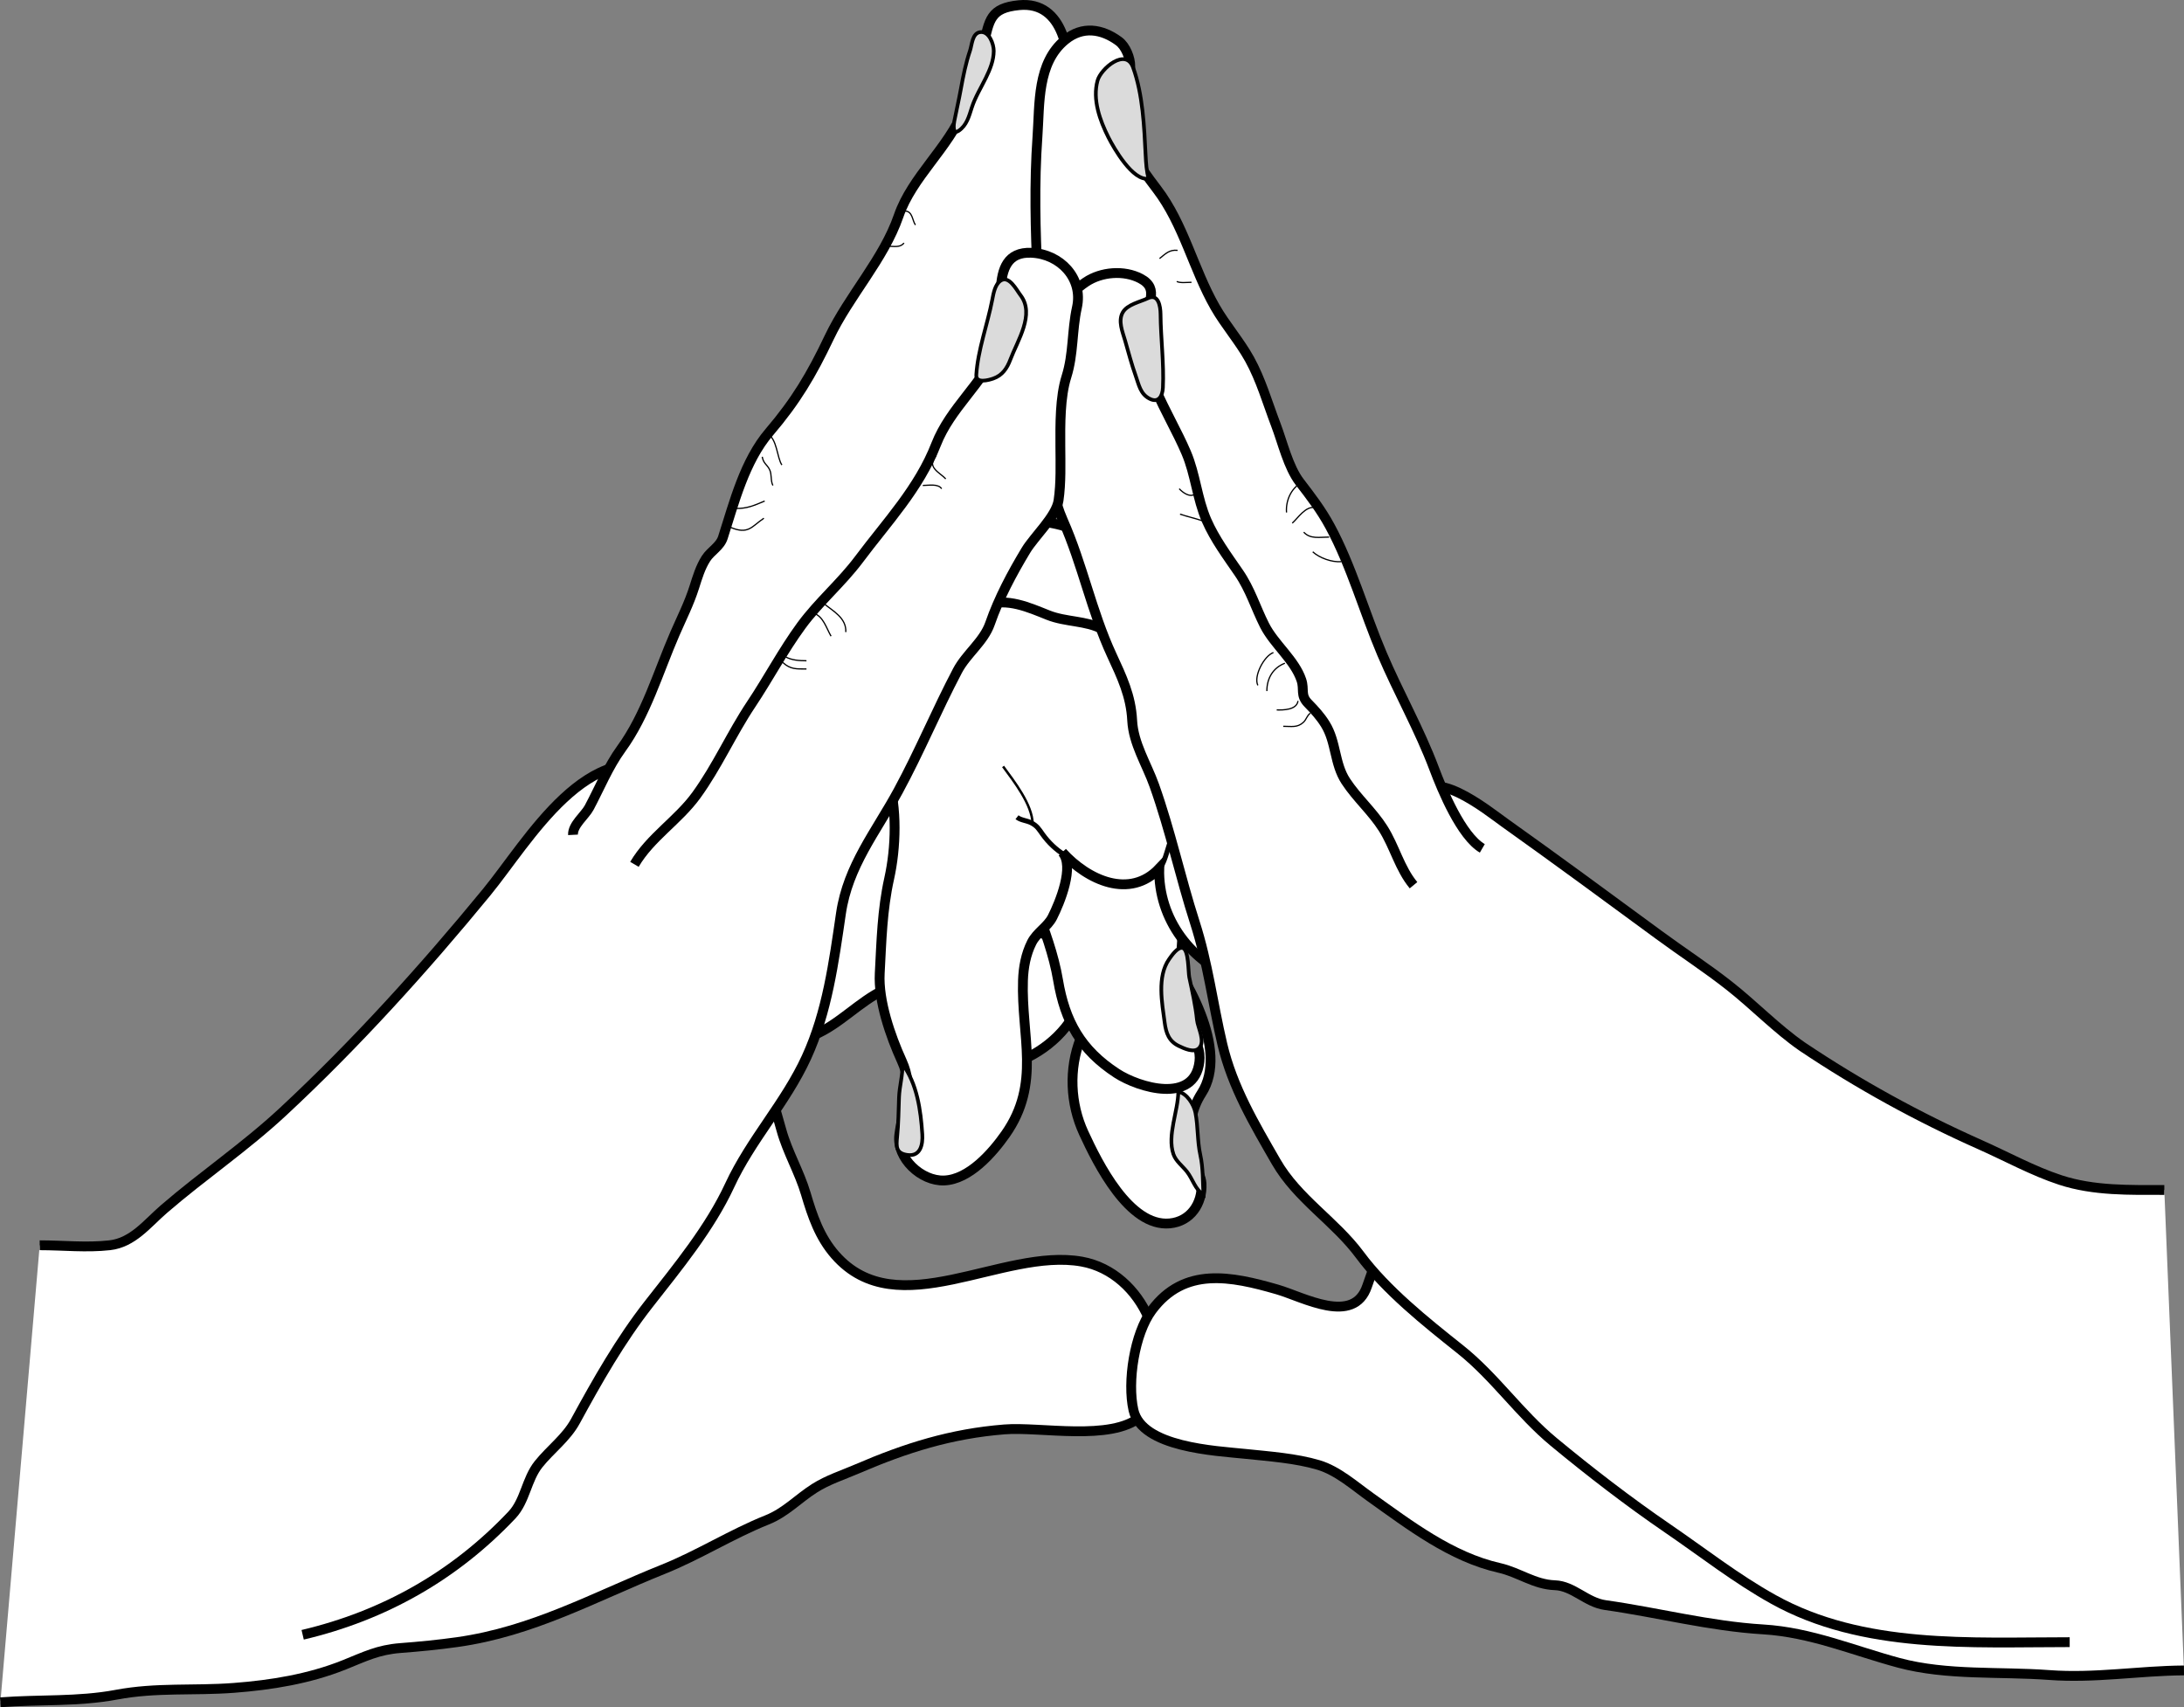 <?xml version="1.0" encoding="utf-8"?>
<!DOCTYPE svg PUBLIC "-//W3C//DTD SVG 1.1//EN" "http://www.w3.org/Graphics/SVG/1.1/DTD/svg11.dtd">
<svg version="1.1" xmlns="http://www.w3.org/2000/svg" xmlns:xlink="http://www.w3.org/1999/xlink" x="0px" y="0px"
	 width="444.334px" height="347.333px" viewBox="0 0 444.334 347.333" enable-background="new 0 0 444.334 347.333"
	 xml:space="preserve">
<rect x="0" y="0" width="444.334" height="347.333" fill="#808080" stroke="none"/>
<g id="Layer_1">
</g>
<g id="Layer_2">
	<path fill="#FFFFFF" stroke="#000000" stroke-width="2" d="M8.077,253.35c4.743,0,9.511,0.532,14.243-0.001
		c4.727-0.532,7.644-4.438,11.052-7.378c7.956-6.863,16.45-12.586,24.19-19.781c14.715-13.679,28.668-29.104,41.413-44.632
		c8.613-10.493,20.679-32.338,37.504-24.395c6.583,3.304,5.17,15.968,7.809,21.818c1.566,3.471,3.547,6.845,4.175,10.656
		c0.864,5.242,0.663,9.924,2.475,15.108c2.961,8.476,5.652,16.578,8.046,25.207c1.241,4.475,3.648,8.473,4.964,12.929
		c1.34,4.539,2.8,8.828,5.976,12.454c12.662,14.456,33.983-1.554,50.155,1.339c6.251,1.118,11.162,5.773,13.615,11.496
		c2.344,5.465,3.543,15.715-1.66,20.075c-6.003,5.03-20.321,1.985-27.658,2.569c-10.896,0.867-20.04,3.75-29.993,8.035
		c-2.915,1.255-5.963,2.221-8.661,3.933c-3.368,2.136-5.871,4.93-9.658,6.444c-7.255,2.902-13.876,7.134-21.153,10.056
		c-14.093,5.659-26.483,12.637-41.89,14.808c-3.823,0.538-7.667,0.913-11.515,1.205c-4.614,0.352-7.269,1.737-11.494,3.429
		c-7.131,2.855-14.797,4.097-22.422,4.678c-8.239,0.628-15.726-0.152-23.936,1.392c-7.785,1.464-15.718,0.934-23.576,1.543"/>
	<path fill="#FFFFFF" stroke="#000000" stroke-width="2" d="M444.327,339.85c-9.241,0.062-18.05,1.633-27.432,0.935
		c-10.014-0.745-20.822,0.14-30.56-2.476c-9.216-2.476-17.902-6.222-27.609-6.806c-10.923-0.658-21.341-3.422-32.146-4.948
		c-3.843-0.542-6.497-3.911-10.245-4.039c-4.182-0.142-7.317-2.626-11.284-3.52c-9.809-2.213-18.24-8.698-26.229-14.385
		c-3.246-2.311-6.678-5.39-10.555-6.55c-4.593-1.375-10.105-1.768-14.873-2.264c-6.141-0.64-21.07-1.307-22.792-8.904
		c-1.303-5.747,0.203-15.573,3.735-20.324c6.62-8.906,16.125-6.936,25.519-4.226c5.306,1.53,15.568,7.395,18.285-0.69
		c2.707-8.055,6.491-16.327,12.36-22.759c3.072-3.367,1.635-7.994,1.264-12.106c-0.446-4.938-0.196-9.897-0.535-14.839
		c-0.745-10.854-2.262-21.663-3.181-32.502c-0.421-4.957-1.141-11.572,0.259-16.417c2.299-7.952,14.354,1.886,17.78,4.327
		c10.546,7.514,20.926,15.142,31.368,22.825c4.777,3.515,9.712,6.712,14.379,10.384c4.977,3.913,9.66,8.788,14.811,12.356
		c11.48,7.703,23.61,14.369,36.242,19.984c5.327,2.368,10.789,5.372,16.32,7.179c6.795,2.22,14.062,2.014,21.119,2.014"/>
	<path fill="#FFFFFF" stroke="#000000" stroke-width="2" d="M165.577,210.6c5.275-2.213,9.173-6.788,14.333-9.238
		c6.64-3.154,10.46,0.805,15.281,4.985c4.911,4.259,5.753,12.847,14.062,8.69c5.617-2.808,10.596-8.246,11.267-14.743
		c0.367-3.562,1.667-4.238-1.508-6.736c-2.769-2.179-5.845-3.055-8.971-4.537c-5.831-2.765-14.671-5.957-17.064-12.542
		c-2.204-6.063-0.505-12.61-3.602-18.49c-3.148-5.978-7.696-7.99-13.797-9.89"/>
	<path fill="#FFFFFF" stroke="#000000" stroke-width="2" d="M224.577,195.35c-2.312,4.764-2.789,10.939-4.757,15.988
		c-2.396,6.143-2.092,13.192,0.663,19.165c2.864,6.21,9.267,19.155,17.487,18.403c4.256-0.39,6.673-4.071,6.481-8.059
		c-0.071-1.489-0.938-2.811-1.484-4.158c-0.566-1.399-0.761-2.803-0.852-4.311c-0.213-3.506,0.409-6.956,2.338-9.939
		c5.721-8.848-3.246-23.997-8.877-31.09"/>
	<path fill="#FFFFFF" stroke="#000000" stroke-width="2" d="M206.577,169.1c1.157,10.525,6.924,19.85,8.681,30.302
		c1.407,8.375,4.612,14.187,11.953,18.972c4.446,2.898,15.762,6.331,16.812-2.373c0.524-4.347-3.557-7.89-4.063-12.174
		c-0.573-4.847,0.618-9.605,0.583-14.438c-0.068-9.549-6.164-21.318-3.003-30.557c2.771-8.095,0.642-20.788-2.442-28.62
		c-2.735-6.948-7.206-18.165-14.383-21.552c-10.821-5.107-19.251-1.982-29.387,2.44"/>
	<path fill="#FFFFFF" stroke="#000000" stroke-width="2" d="M252.077,199.35c-9.641-3.364-16.483-12.321-16.231-22.668
		c-5.958,6.288-14.521,2.448-19.725-3.299c2.568,2.836-0.521,10.28-2.002,13.208c-0.998,1.974-3.175,3.097-4.22,5.168
		c-1.199,2.377-1.688,5.075-1.775,7.716c-0.374,11.359,3.707,20.939-3.551,31.284c-2.69,3.835-7.414,9.227-12.494,9.413
		c-4.664,0.171-9.7-4.55-9.12-9.26c0.717-5.816,3.171-9.209,0.502-15.076c-2.309-5.075-4.783-12.2-4.481-17.789
		c0.357-6.62,0.488-12.833,1.924-19.305c1.395-6.29,1.655-14.42-0.295-20.573c-1.77-5.584-3.906-10.951-1.315-16.663
		c1.542-3.399,2.878-6.144,6.035-7.989c2.878-1.682,5.218-4.111,8.048-5.857c2.412-1.488,4.688-3.488,7.256-4.491
		c4.188-1.636,8.731,0.435,12.626,1.986c3.565,1.421,7.768,1.094,10.992,2.847c2.71,1.473,5.787,4.243,7.076,7.097"/>
	<path fill="#FFFFFF" stroke="#000000" stroke-width="2" d="M116.577,169.85c-0.104-2.015,2.423-3.916,3.299-5.557
		c2.11-3.953,3.881-8.337,6.523-11.964c5.001-6.866,7.521-15.608,10.893-23.375c1.397-3.217,2.896-6.142,3.963-9.506
		c0.626-1.974,1.246-4.052,2.378-5.812c1.005-1.563,2.85-2.435,3.444-4.287c2.287-7.119,4.403-15.538,9.444-21.44
		c5.4-6.324,8.59-11.7,12.164-19.223c4.037-8.499,11.105-15.961,14.135-24.751c2.751-7.979,10.097-13.756,13.344-21.752
		c1.705-4.199,2.861-8.593,3.912-12.993c1.229-5.145,1.365-7.554,7.231-8.138c9.243-0.921,10.641,10.387,10.001,16.822
		c-0.961,9.678-0.39,19.431-1.411,29.109c-0.881,8.354-0.771,17.379-3.506,25.384c-3.059,8.951-6.919,17.032-10.55,25.716
		c-3.655,8.743-5.493,18.206-8.653,27.133c-2.851,8.054-7.91,15.5-12.097,22.924c-4.3,7.623-12.726,11.971-18.181,18.743
		c-6.15,7.633-13.809,13.53-22.084,18.715"/>
	<path fill="#FFFFFF" stroke="#000000" stroke-width="2" d="M301.577,172.6c-4.286-2.493-8.157-11.848-9.783-16.179
		c-3.029-8.074-7.284-15.509-10.651-23.441c-3.574-8.417-6.226-17.901-10.554-25.893c-1.804-3.33-3.889-6.05-6.156-8.999
		c-2.333-3.033-3.497-8.088-4.852-11.64c-1.703-4.466-3.043-9.198-5.372-13.395c-2.062-3.715-4.907-6.917-7.012-10.606
		c-4.42-7.748-6.393-16.862-11.817-23.961c-1.858-2.433-3.661-4.922-5.171-7.591c-1.453-2.57-1.729-4.787-2.162-7.673
		c-0.178-1.179-0.238-2.69-0.004-3.872c0.377-1.894,1.88-3.894,1.909-5.875c0.023-1.675-0.944-4.066-2.313-5.077
		c-3.486-2.574-7.431-3.149-10.937-0.28c-5.724,4.684-5.157,12.984-5.626,19.612c-0.693,9.786-0.428,18.877,0.014,28.622
		c0.402,8.874,4.924,16.402,8.652,24.262c4.527,9.546,8.614,17.769,10.424,28.206c0.702,4.054,2.562,7.179,5.715,9.76
		c3.186,2.608,3.353,5.657,4.913,9.199c3.891,8.828,8.785,16.899,10.487,26.542c1.704,9.651,0.476,19.998,2.946,29.462
		c2.01,7.696,7.829,13.297,14.6,17.066"/>
	<path fill="#FFFFFF" stroke="#000000" stroke-width="2" d="M421.077,334.1c-20.194,0-42.019,1.446-60.256-8.687
		c-7.62-4.234-14.378-9.56-21.579-14.483c-7.883-5.39-15.807-11.496-23.173-17.596c-6.94-5.748-11.923-13.192-18.991-18.817
		c-7.05-5.61-15.073-12.003-20.425-19.218c-5.104-6.88-12.678-11.363-17.045-18.959c-4.404-7.657-8.872-15.164-10.924-23.885
		c-1.981-8.426-2.921-16.443-5.593-24.77c-2.957-9.214-4.976-18.667-8.248-27.868c-1.554-4.368-4.268-8.518-4.505-13.254
		c-0.249-4.967-2.102-8.86-4.164-13.312c-4.071-8.787-5.95-18.433-9.9-27.345c-3.694-8.335-2.776-17.443-3.333-26.381
		c-0.518-8.297,0.496-17.11,7.982-22.144c3.107-2.09,7.761-2.484,11.13-0.708c4.032,2.126,1.222,5.446,0.727,8.668
		c-1.51,9.819,4.893,18.203,8.548,26.747c1.9,4.441,2.212,9.355,4.144,13.774c1.679,3.842,4.197,7.221,6.556,10.659
		c2.372,3.458,3.392,7.034,5.246,10.704c1.945,3.851,6.134,7.068,7.492,11.133c0.65,1.948-0.26,3.076,1.356,4.736
		c1.356,1.395,2.48,2.598,3.514,4.261c2.248,3.617,1.814,7.995,4.172,11.586c2.247,3.424,5.389,6.15,7.584,9.612
		c2.34,3.691,3.365,8.147,6.187,11.547"/>
	<path fill="#FFFFFF" stroke="#000000" stroke-width="2" d="M61.577,332.6c16.595-3.912,30.917-12.043,42.569-24.366
		c2.729-2.887,2.941-7.244,5.44-10.363c2.395-2.989,5.624-5.327,7.482-8.737c4.505-8.266,9.125-16.421,14.94-23.845
		c5.876-7.503,12.413-15.43,16.439-24.112c4.337-9.354,11.357-16.759,15.632-26.079c4.225-9.212,5.562-19.377,7.014-29.27
		c1.42-9.673,7.136-16.606,11.638-24.895c4.35-8.007,7.828-16.42,12.068-24.476c1.791-3.403,5.356-5.954,6.613-9.582
		c1.79-5.169,4.491-10.238,7.309-14.91c1.702-2.821,6.155-6.898,6.635-10.139c0.526-3.553,0.391-7.499,0.371-11.089
		c-0.024-4.347-0.075-9.952,1.241-14.114c1.462-4.624,1.088-9.325,2.133-14.063c1.31-5.938-3.371-10.89-9.281-11.135
		c-9.731-0.404-4.581,13.948-6.848,19.37c-3.049,7.295-9.608,12.119-12.539,19.641c-3.492,8.964-9.979,15.745-15.663,23.346
		c-3.594,4.807-8.213,8.68-11.737,13.493c-3.723,5.083-6.711,10.768-10.208,16.008c-4.003,5.998-6.918,12.661-11.161,18.506
		c-3.714,5.116-9.355,8.558-12.589,14.061"/>
</g>
<g id="Layer_3">
	<path fill="none" stroke="#000000" d="M236.077,176.6c1.113-1.712,1.487-4.26,2.334-6.167"/>
	<path fill="none" stroke="#000000" d="M216.577,173.934c-1.729-1.064-3.263-2.527-4.462-4.2c-0.763-1.064-1.117-1.726-2.33-2.341
		c-0.957-0.485-2.048-0.483-2.875-1.126"/>
	<path fill="none" stroke="#000000" stroke-width="0.5" d="M204.077,155.934c2.21,3.016,5.973,7.809,6,11.667"/>
	<path fill="none" stroke="#000000" stroke-width="0.25" d="M257.744,140.6c-0.011-2.586,1.256-4.743,3.667-5.667"/>
	<path fill="none" stroke="#000000" stroke-width="0.25" d="M259.744,144.434c1.312,0.04,4.087,0.022,4.333-1.833"/>
	<path fill="none" stroke="#000000" stroke-width="0.25" d="M255.911,139.434c-0.921-1.835,1.281-6.023,3.166-6.667"/>
	<path fill="none" stroke="#000000" stroke-width="0.25" d="M261.077,147.767c1.697,0,2.856,0.32,4.087-0.8
		c0.632-0.575,0.729-1.387,1.413-1.866"/>
	<path fill="none" stroke="#000000" stroke-width="0.25" d="M165.577,124.767c1.94,0.666,2.541,3.017,3.5,4.667"/>
	<path fill="none" stroke="#000000" stroke-width="0.25" d="M159.244,134.767c1.558,1.444,2.803,1.333,4.833,1.333"/>
	<path fill="none" stroke="#000000" stroke-width="0.25" d="M167.577,122.767c1.911,1.577,4.645,2.945,4.5,5.833"/>
	<path fill="none" stroke="#000000" stroke-width="0.25" d="M159.744,133.6c1.341,0.741,2.831,0.823,4.333,0.833"/>
	<path fill="none" stroke="#000000" stroke-width="0.25" d="M148.577,107.267c3.7,1.592,4.355-0.178,6.833-1.833"/>
	<path fill="none" stroke="#000000" stroke-width="0.25" d="M156.077,88.267c2.036,0.857,1.995,4.917,3,6.333"/>
	<path fill="none" stroke="#000000" stroke-width="0.25" d="M149.577,103.434c2.346,0.118,4.023-0.671,6-1.5"/>
	<path fill="none" stroke="#000000" stroke-width="0.25" d="M155.077,92.934c0.237,1.396,1,1.574,1.5,2.614
		c0.485,1.01,0.164,2.235,0.667,3.219"/>
	<path fill="none" stroke="#000000" stroke-width="0.25" d="M265.411,97.934c-2.506,0.905-3.871,3.685-3.667,6.333"/>
	<path fill="none" stroke="#000000" stroke-width="0.25" d="M267.577,103.267c-1.965-0.366-3.492,2.132-4.666,3.167"/>
	<path fill="none" stroke="#000000" stroke-width="0.25" d="M270.411,109.267c-1.934-0.001-3.819,0.469-5.167-1"/>
	<path fill="none" stroke="#000000" stroke-width="0.25" d="M272.911,114.267c-1.912,0.18-4.464-0.744-5.834-2"/>
	<path fill="none" stroke="#000000" stroke-width="0.25" d="M239.577,50.934c-1.712-0.187-2.52,0.768-3.666,1.667"/>
	<path fill="none" stroke="#000000" stroke-width="0.25" d="M242.411,57.434c-0.949,0-2.272,0.195-3-0.167"/>
	<path fill="none" stroke="#000000" stroke-width="0.25" d="M184.077,42.934c1.598-0.005,1.509,1.917,2.167,2.833"/>
	<path fill="none" stroke="#000000" stroke-width="0.25" d="M180.744,50.1c1.097,0,2.431,0.324,3.167-0.667"/>
	<path fill="none" stroke="#000000" stroke-width="0.25" d="M240.077,104.6c1.497,0.517,3.022,0.84,4.5,1.333"/>
	<path fill="none" stroke="#000000" stroke-width="0.25" d="M243.244,100.434c-1.086,0.932-2.593-0.204-3.333-1"/>
	<path fill="none" stroke="#000000" stroke-width="0.25" d="M190.411,92.767c-1.987,2.305,0.823,3.366,2,4.667"/>
	<path fill="none" stroke="#000000" stroke-width="0.25" d="M187.744,98.767c1.108,0.003,3.13-0.413,3.833,0.667"/>
</g>
<g id="Layer_4">
	<path fill="#DBDBDB" stroke="#000000" stroke-width="0.75" d="M182.521,231.309c-0.205,1.992-0.24,3.36,2.126,3.669
		c2.624,0.342,3.129-2.1,2.992-4.225c-0.311-4.818-1.042-10.288-4.037-14.269c0.082,2.253-0.606,4.492-0.694,6.746
		C182.803,225.924,182.798,228.625,182.521,231.309"/>
	<path fill="#DBDBDB" stroke="#000000" stroke-width="0.75" d="M243.205,226.35c-0.318-1.605-1.73-3.921-3.478-4.237
		c-0.026,3.935-2.311,8.872-0.995,12.703c0.497,1.445,1.843,2.395,2.754,3.56c1.192,1.525,1.633,3.58,3.351,4.678
		c-0.148-2.715-0.047-5.404-0.634-8.077C243.574,232.114,243.771,229.207,243.205,226.35"/>
	<path fill="#DBDBDB" stroke="#000000" stroke-width="0.75" d="M241.959,198.843c-0.223-1.059-0.096-5.592-1.322-5.966
		c-1.025-0.313-2.31,1.6-2.78,2.267c-2.503,3.553-1.428,8.956-0.902,12.932c0.277,2.099,0.86,3.771,2.875,4.729
		c1.042,0.496,3.073,1.481,4.098,0.455c1.38-1.381-0.252-4.19-0.405-5.758C243.236,204.578,242.562,201.714,241.959,198.843"/>
	<path fill="#DBDBDB" stroke="#000000" stroke-width="0.75" d="M198.625,76.282c0.315-5.072,2.283-10.291,3.249-15.292
		c0.242-1.251,0.531-3.044,1.648-3.847c1.752-1.258,3.295,1.876,4.102,2.917c2.988,3.862-0.63,9.254-2.083,13.131
		c-0.648,1.731-1.622,3.179-3.438,3.813C201.161,77.334,198.513,78.091,198.625,76.282"/>
	<path fill="#DBDBDB" stroke="#000000" stroke-width="0.75" d="M236.112,63.913c-0.013-1.54-0.423-4.258-2.567-3.239
		c-1.59,0.756-4.179,1.25-5.115,2.87c-1.013,1.753-0.033,3.999,0.468,5.745c0.69,2.405,1.322,4.826,2.163,7.184
		c0.651,1.826,0.936,3.667,2.802,4.636c1.873,0.971,2.651-0.561,2.731-2.242C236.829,73.945,236.153,68.851,236.112,63.913"/>
	<path fill="#DBDBDB" stroke="#000000" stroke-width="0.75" d="M233.077,31.6c0.079,1.575,0.178,3.203,0.609,4.728
		c-3.188,0.622-7.086-6.218-8.18-8.384c-1.721-3.409-3.283-7.707-2.208-11.557c0.687-2.458,5.746-6.732,7.22-2.685
		C232.521,19.206,232.786,25.794,233.077,31.6"/>
	<path fill="#DBDBDB" stroke="#000000" stroke-width="0.75" d="M199.377,6.543c-1.588,0.253-1.628,2.583-2.025,3.754
		c-0.853,2.521-1.376,5.117-1.852,7.734c-0.4,2.202-0.899,4.375-1.335,6.566c-0.123,0.618-0.421,2.88,0.864,2.023
		c1.648-1.099,2.111-2.953,2.678-4.713c0.688-2.136,1.891-4.066,2.87-6.071c0.832-1.702,1.595-3.541,1.601-5.466
		C202.184,8.967,201.239,6.246,199.377,6.543"/>
</g>
</svg>
